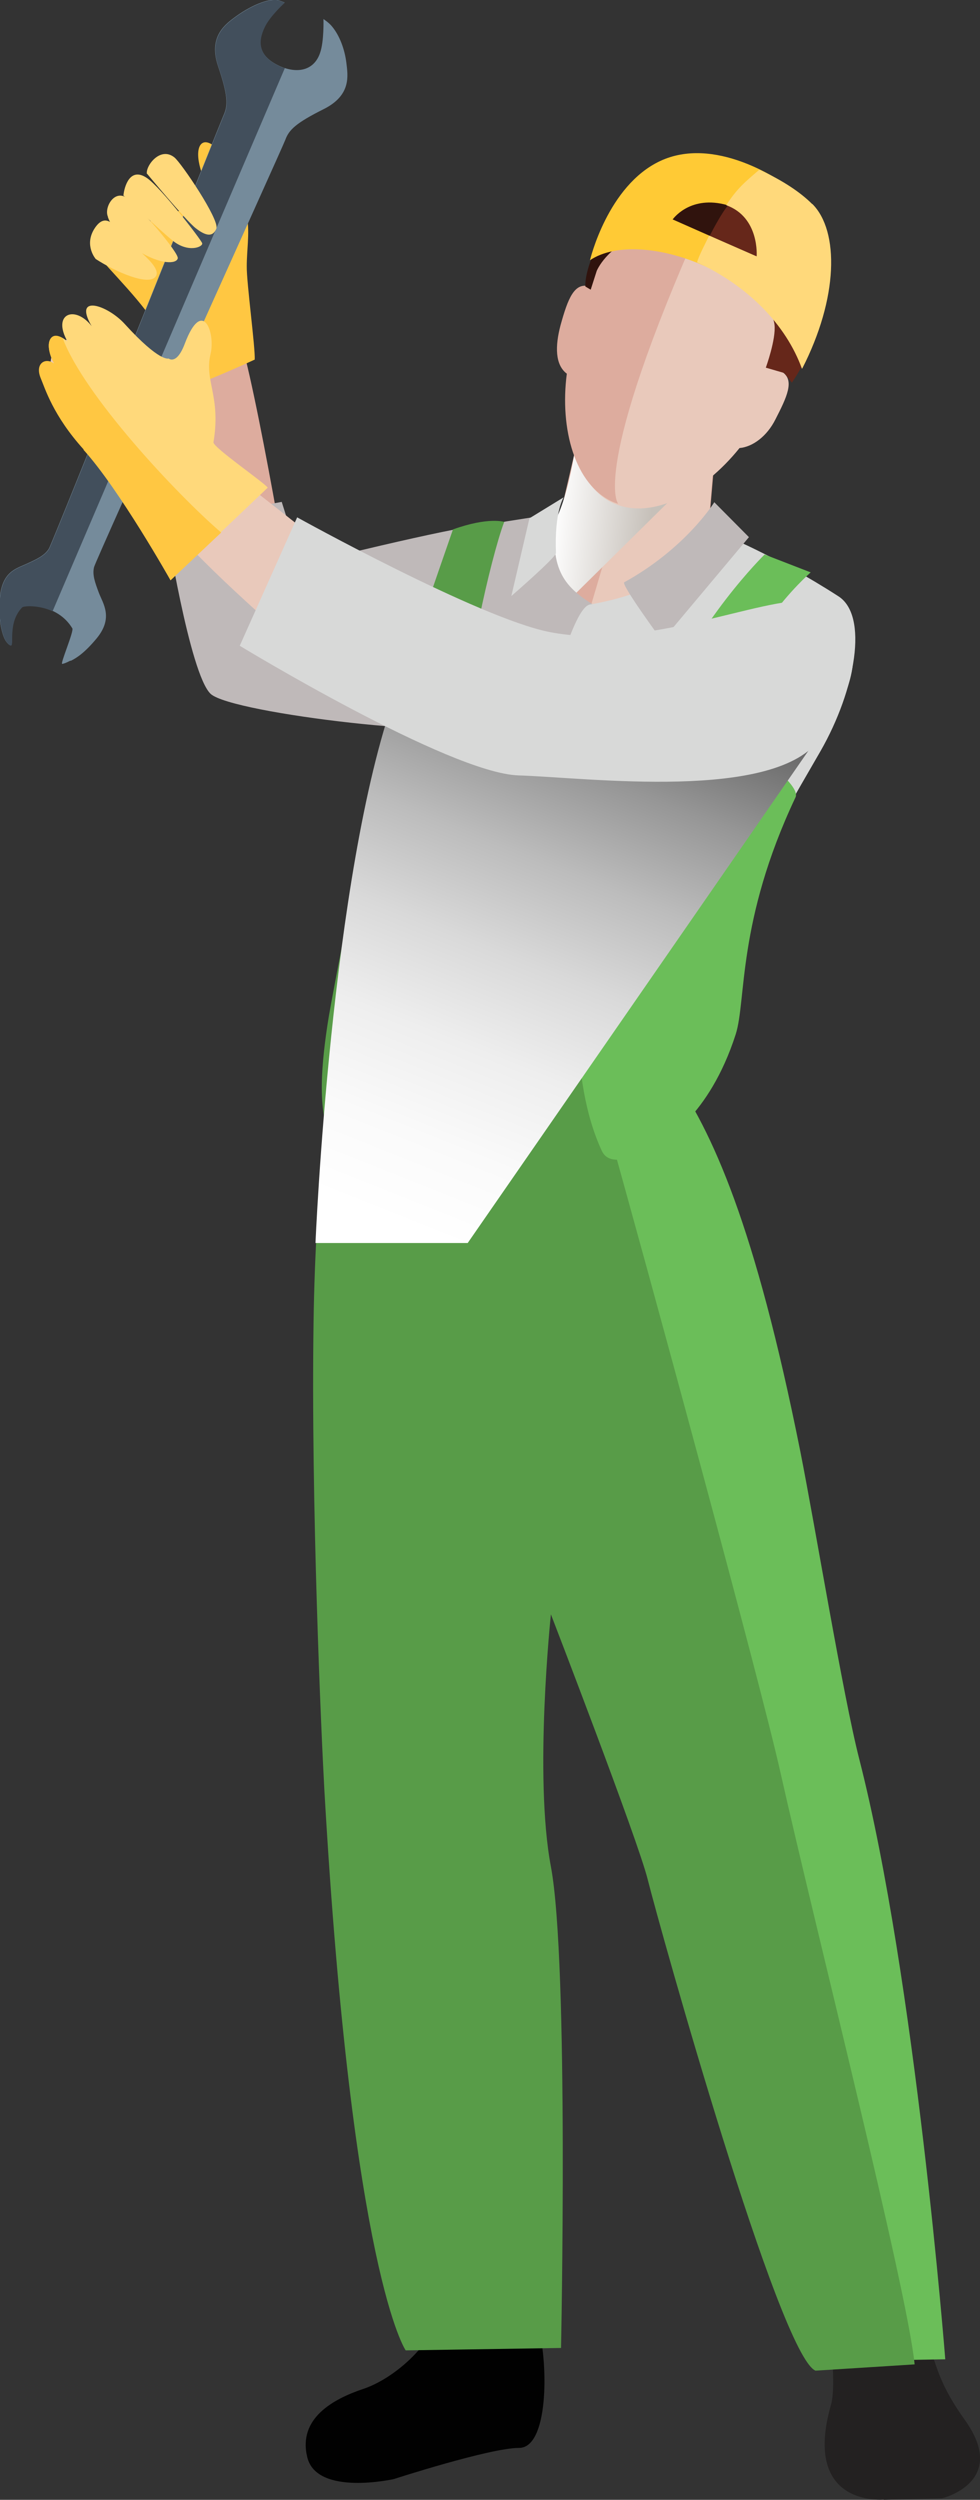 <?xml version="1.0" encoding="UTF-8"?>
<svg xmlns="http://www.w3.org/2000/svg" xmlns:xlink="http://www.w3.org/1999/xlink" viewBox="0 0 40.63 103.55">
  <rect x="0" y="0" width="40.63" height="103.55" fill="#333333" stroke="none"/>
  <defs>
    <style>
      .cls-1 {
        fill: #758b9b;
      }

      .cls-1, .cls-2, .cls-3, .cls-4, .cls-5, .cls-6, .cls-7, .cls-8, .cls-9, .cls-10, .cls-11, .cls-12, .cls-13, .cls-14, .cls-15, .cls-16, .cls-17 {
        stroke-width: 0px;
      }

      .cls-2 {
        fill: #ffd97b;
      }

      .cls-3 {
        fill: url(#linear-gradient);
      }

      .cls-4 {
        fill: #424f5c;
      }

      .cls-18 {
        isolation: isolate;
      }

      .cls-5 {
        fill: #66271a;
      }

      .cls-6 {
        fill: #30130d;
      }

      .cls-7 {
        fill: #589c48;
      }

      .cls-8 {
        fill: #ffc742;
      }

      .cls-9 {
        fill: #010101;
      }

      .cls-10 {
        fill: #ffca35;
      }

      .cls-11 {
        fill: #ddac9e;
      }

      .cls-12 {
        fill: #6bbe59;
      }

      .cls-13 {
        fill: url(#linear-gradient-2);
      }

      .cls-13, .cls-19 {
        mix-blend-mode: multiply;
      }

      .cls-14 {
        fill: #e9c9bb;
      }

      .cls-15 {
        fill: #d8d9d8;
      }

      .cls-16 {
        fill: #232121;
      }

      .cls-17 {
        fill: #bfb9b9;
      }
    </style>
    <linearGradient id="linear-gradient" x1="62.11" y1="45.98" x2="68.4" y2="45.98" gradientTransform="translate(-33.62 -32.3) rotate(6.29)" gradientUnits="userSpaceOnUse">
      <stop offset="0" stop-color="#fff"/>
      <stop offset=".64" stop-color="#c6c0b9"/>
    </linearGradient>
    <linearGradient id="linear-gradient-2" x1="15.12" y1="55.02" x2="29.02" y2="20.11" gradientUnits="userSpaceOnUse">
      <stop offset=".12" stop-color="#fff"/>
      <stop offset=".22" stop-color="#fafafa"/>
      <stop offset=".33" stop-color="#eee"/>
      <stop offset=".44" stop-color="#d9d9d9"/>
      <stop offset=".55" stop-color="#bcbcbc"/>
      <stop offset=".66" stop-color="#969696"/>
      <stop offset=".77" stop-color="#686868"/>
      <stop offset=".78" stop-color="#656565"/>
    </linearGradient>
  </defs>
  <g class="cls-18">
    <g id="Layer_2" data-name="Layer 2">
      <g id="Réteg_1" data-name="Réteg 1">
        <g>
          <path class="cls-11" d="M9.72,13.43c.61.85,2.37,11.4,2.37,11.4,0,0-2.83.64-3.56,1.03-.73.39-1.12-10.54-1.12-10.54l2.32-1.89Z"/>
          <path class="cls-8" d="M10.56,14.9c.03-.48-.34-3.2-.33-3.87,0-.67.12-1.33.02-1.99-.09-.66-1.06-2.81-1.49-3.07-.49-.29-.72.26-.39,1.21.27.77.26,1.2.26,1.2,0,0-2.94.79-3.26,1.3-.31.52-1.87.31-.87,1.41,1.01,1.11,2.23,2.39,2.47,3.5.25,1.11-.61,1.55-.12,1.68.49.12,3.7-1.37,3.7-1.37Z"/>
          <path class="cls-17" d="M20.04,21.75c-1.2.06-7.54,1.64-7.54,1.64l-.82-2.6-4.8.89s.98,6.23,1.85,7.06c.88.83,10.88,1.96,11.16,1.21.27-.74.15-8.2.15-8.2Z"/>
          <g>
            <path class="cls-11" d="M24.31,16.67l-1.34,5.75s.14,7.25,1.82,8.14c1.69.9,4.09-3.48,4.23-4.71.13-1.24.71-8.05.71-8.05l-5.41-1.13Z"/>
            <path class="cls-14" d="M28.95,26.38c.13-1.23.71-8.05.71-8.05l-2.83-1.11-3.84,12.96c1.69.84,5.83-2.58,5.96-3.8Z"/>
          </g>
          <g class="cls-19">
            <path class="cls-3" d="M23.85,15.55c-.26-1.11,4.45,2.27,5.69,3.44l-6.31,6.22c-.82-.41-.07-3.09-.32-3.49.54-.64,1.4-4.22.93-6.16Z"/>
          </g>
          <g>
            <g>
              <path class="cls-14" d="M32.41,15.38c.98-2.36,1.37-4.54-2-5.98-4.21-1.8-5.25.56-6.31,3.38-1.1,2.92-.8,7.09,1.32,8.06,1.62.73,3.75-.43,5.24-2.28.55-.05,1.14-.49,1.49-1.19.46-.9.83-1.64.25-1.98Z"/>
              <path class="cls-11" d="M29.13,9.1c-2.25-.54-3.78.3-4.64,2.55-.06-.03.07.26,0,.23-.68-.24-.95.51-1.25,1.59-.23.87-.23,1.64.26,2.01-.3,2.3.34,4.61,1.91,5.31.07.03.14.05.22.08,0,0-1.19-1.31,3.49-11.78Z"/>
              <path class="cls-6" d="M30.68,8.23c-.42-.54-3.08-.67-4.07-.31-.87.31-1.24.95-1.82,2.17-.59,1.21-.52,1.78-.52,1.78l.22.13.25-.78s.42-1.03,1.83-1.48c1.4-.45,3.09,1,3.09,1l1.02-2.52Z"/>
              <path class="cls-5" d="M29.11,10.38c.19.65-.1.51,1.04.92,1.13.41,1.89,1.55,1.96,2.15.07.6-.36,1.78-.36,1.78l.76.22.32.4s1.33-1.86,1.21-3.61c-.09-1.32-.28-1.87-1.45-2.82-.53-.43-1.33-1.8-2.23-1.1-.43.33-1.24,2.06-1.24,2.06Z"/>
            </g>
            <g>
              <path class="cls-10" d="M33.43,8.29c-1.17-1.03-3.88-2.64-6.06-1.62-2.18,1.02-2.91,4.11-2.91,4.11,2.08-1.4,7.61.53,8.81,4.46,1.51-2.93,1.33-5.91.17-6.94ZM27.88,9.1s.67-.98,2.13-.64c1.68.4,1.43,2.2,1.43,2.2l-3.55-1.57Z"/>
              <path class="cls-2" d="M33.67,8.45c-.46-.46-1.18-.96-2.19-1.42-.58.5-.92.77-1.37,1.47,1.39.5,1.26,2.12,1.26,2.12l-1.97-.86c-.11.24-.44.85-.5,1.11,2.1.96,3.69,2.58,4.35,4.41,1.51-2.92,1.55-5.71.43-6.83Z"/>
            </g>
          </g>
          <path class="cls-16" d="M36.64,103.55l2.41-.06s2.8-.67.95-3.25c-1.38-1.93-1.16-2.65-1.91-4.15-.45-.91-3.8-.35-3.8-.35,0,0,.44,2.91.16,3.88-1.21,4.25,2.19,3.92,2.19,3.92Z"/>
          <path class="cls-12" d="M27.8,44.4c1.74,2.45,3.51,6.38,5.38,15.72.64,3.23,1.77,10.11,2.44,12.73,2.34,9.13,3.57,24.88,3.57,24.88l-4.98.08s-6.38-22.51-6.8-24.15c-.41-1.65-5.82-13.38-5.82-13.38,0,0-1.35,13.86-.52,15.51.82,1.65,1.43,20.68,1.43,20.68l-5.25-.03s-1.81-19.08-2.22-23.2c-.41-4.12-.72-27.53-.72-27.53l13.5-1.29Z"/>
          <path class="cls-9" d="M18.35,95.56c-.4,1.62-2.08,3-3.3,3.4-1.22.41-2.71,1.21-2.31,2.83.4,1.62,3.59.9,3.59.9,0,0,3.98-1.29,5.19-1.29s1.22-3.37.81-4.99c-.4-1.62-3.99-.84-3.99-.84Z"/>
          <path class="cls-7" d="M13,54.77c-.11,7.52.32,17.07.45,19.41,1.15,20.02,3.37,23.18,3.37,23.18l6.44-.1s.33-15.94-.42-19.94c-.71-3.74,0-10.45,0-10.45,0,0,3.6,9.33,4.01,10.97.53,2.11,5.46,19.73,6.96,20.36l4.11-.26c-.31-3.12-4.13-18.14-5.57-24.55-.84-3.75-5.55-21.02-7.21-26.92l-11.43-1.91s-.63,4.42-.71,10.21Z"/>
          <path class="cls-17" d="M24.65,25.08c-1.37-.82-1.86-1.6-1.6-3.8,0,0-.41.05-4.25.67-1.26.2-3.43,2.23-3.77,3.57-.34,1.34,2.41,5.08,2.5,6.64.09,1.55-2.76,11.82-1.65,13.8.75,1.33,2.11-.39,7.23.42.79-5.59,2.13-16.16,2.26-19.23,0-.23-.03-1.66-.73-2.07Z"/>
          <path class="cls-15" d="M29.84,22.09s2.27.9,4.92,2.61c1.25.8.72,3.86-.74,6.41-.69,1.2-3.28,5.6-3.8,7.07-.87,2.49-2.51,3.15-2.74,6.47-.1,1.52-5.01.99-7.87.61.79-5.59,3.47-19.99,4.85-20.22,4.09-.7,5.37-2.94,5.37-2.94Z"/>
          <path class="cls-17" d="M29.61,20.8l1.44,1.45-3.6,4.29s-1.72-2.34-1.57-2.42c2.56-1.41,3.73-3.31,3.73-3.31Z"/>
          <path class="cls-15" d="M23.37,20.6l-1.42.87-.75,3.22s1.86-1.61,1.85-1.78c-.07-1.73.32-2.31.32-2.31Z"/>
          <path class="cls-7" d="M20.9,21.63c-.55,1.45-1.78,6.87-1.32,7.27,1.14,1.01,8.71,1.5,8.71,1.5l-3.25,17.97s-10.97-.78-11.26-1.2c-.7-1.03-.4-3.41-.2-4.74.19-1.33,2.37-12.21,2.37-12.21,0,0,1.21-3.64,2.83-8.29,1.48-.53,2.13-.31,2.13-.31Z"/>
          <path class="cls-12" d="M31.69,22.98s-2.81,2.74-4.32,6.51c-.22.56-1.4.74-1.4.74,0,0-3.76,11.53-1.02,17.44.47,1.02,2.49-.4,2.49-.4,0,0,1.95-.98,3.06-4.42.45-1.4.05-4.68,2.48-9.82.29-.61-2.47-2.33-2.53-3-.33-3.29,3.16-6.32,3.16-6.32l-1.91-.74Z"/>
          <g>
            <path class="cls-1" d="M2.94,27.37c.25-.12.59-.35,1.07-.93.7-.85.26-1.44.09-1.88-.16-.43-.28-.75-.2-1.07.08-.32,7.77-17.28,7.93-17.7.15-.41.43-.69,1.59-1.27,1.16-.58,1-1.4.94-1.92-.07-.56-.28-1.13-.6-1.51-.13-.16-.35-.3-.35-.3,0,0,.03.92-.14,1.4-.22.66-.84.9-1.65.56-.91-.41-.96-1-.65-1.64.22-.46.83-1.01.83-1.01,0,0-.25-.09-.25-.09-.32-.1-1.05.15-1.77.67-.42.31-1.16.82-.74,2.06.42,1.24.41,1.63.23,2.03-.18.41-7.07,17.66-7.24,17.95-.17.29-.52.45-.94.64-.43.2-1.01.32-1.1,1.43-.08.99.14,1.63.27,1.79.05.07.1.12.16.15.2.08-.15-.92.49-1.58.09-.09,1.45-.18,2.09.88.07.12-.52,1.49-.42,1.47.04,0,.16-.04.33-.13Z"/>
            <path class="cls-4" d="M10.98,1.12c.22-.46.83-1.01.83-1.01,0,0-.25-.09-.25-.09-.32-.1-1.05.15-1.77.67-.42.31-1.16.82-.74,2.06.42,1.24.41,1.63.23,2.03-.18.41-7.07,17.66-7.24,17.95-.17.29-.52.45-.94.64-.43.2-1.01.32-1.1,1.43-.08.99.14,1.63.27,1.79.05.07.1.12.16.15.2.08-.15-.92.49-1.58.06-.06.67-.11,1.26.16L11.81,2.82c-.06-.02-.12-.03-.18-.06-.91-.41-.96-1-.65-1.64Z"/>
          </g>
          <g>
            <path class="cls-2" d="M3.97,10.73c.8.52,2.24,1.16,2.5.7.25-.45-1.23-1.4-1.49-1.78-.26-.38-.64-.85-1.07-.17-.43.69.06,1.25.06,1.25Z"/>
            <path class="cls-2" d="M4.48,8.99c-.18-.37.24-1.13.75-.81.51.32,2.19,2.29,2.14,2.52-.05.24-.71.27-1.65-.31-1.03-.63-1.25-1.41-1.25-1.41Z"/>
            <path class="cls-2" d="M5.12,8.08c.03-.32.26-1.2.98-.7.59.41,2.23,2.54,2.28,2.69.06.15-.57.43-1.23-.11-.66-.54-2.04-1.87-2.04-1.87Z"/>
            <path class="cls-2" d="M6.09,7.2c-.06-.32.55-1.15,1.14-.68.28.22,1.88,2.58,1.74,2.95-.15.37-.45.3-.86-.02-.41-.32-2.01-2.25-2.01-2.25Z"/>
          </g>
          <path class="cls-13" d="M34.2,30.11l-14.81,21.38h-6.31s.64-15.26,3.29-22.66c7.68,1.37,17.82,1.28,17.82,1.28Z"/>
          <g>
            <path class="cls-14" d="M17.19,25.61c-4.57-3.71-8.11-6.42-8.11-6.42,0,0-.41-.8-.75-1.92-.65-2.11-1.27-1.85-1.27-1.85l.23,1.61-2.61-2.49s-1-.57-1.29-.57c-.88,0-1.81.5-.96,2.52,1.12,2.69,2.84,3.09,4.41,5.01,1.82,2.22,5.11,4.92,6.08,5.89.98.97,4.29-1.77,4.29-1.77Z"/>
            <g>
              <path class="cls-2" d="M11.1,20.21c0-.12-2.28-1.68-2.25-1.89.32-1.91-.39-2.54-.12-3.66.21-.89-.34-2.36-1.07-.42-.34.9-.67.61-.67.61,0,0-.36.17-1.81-1.42-.72-.8-2.17-1.27-1.38.08-.68-.88-1.66-.53-1,.64-.61-.55-1.08-.07-.54.92-.36-.28-.52.07-.29.69.15.41.01,1.15,1.56,2.75,1.54,1.6,3.54,5.52,3.54,5.52l4.02-3.82Z"/>
              <path class="cls-8" d="M3.47,18.62c-1.27-1.4-1.61-2.55-1.78-2.95-.26-.62.2-.88.55-.61-.42-.77-.19-1.41.36-1.05.88,2.36,4.73,6.47,6.57,8.05l-2.1,1.98s-2.12-3.77-3.61-5.41Z"/>
            </g>
            <path class="cls-15" d="M33.56,24.9c-1.93-.21-6.79,2.07-10.78,1.28-2.94-.58-10.46-4.75-10.46-4.75l-2.38,5.32s8.69,5.28,11.56,5.37c2.87.09,10.68,1.1,12.52-1.55,3.29-4.75-.46-5.67-.46-5.67Z"/>
          </g>
        </g>
      </g>
    </g>
  </g>
</svg>